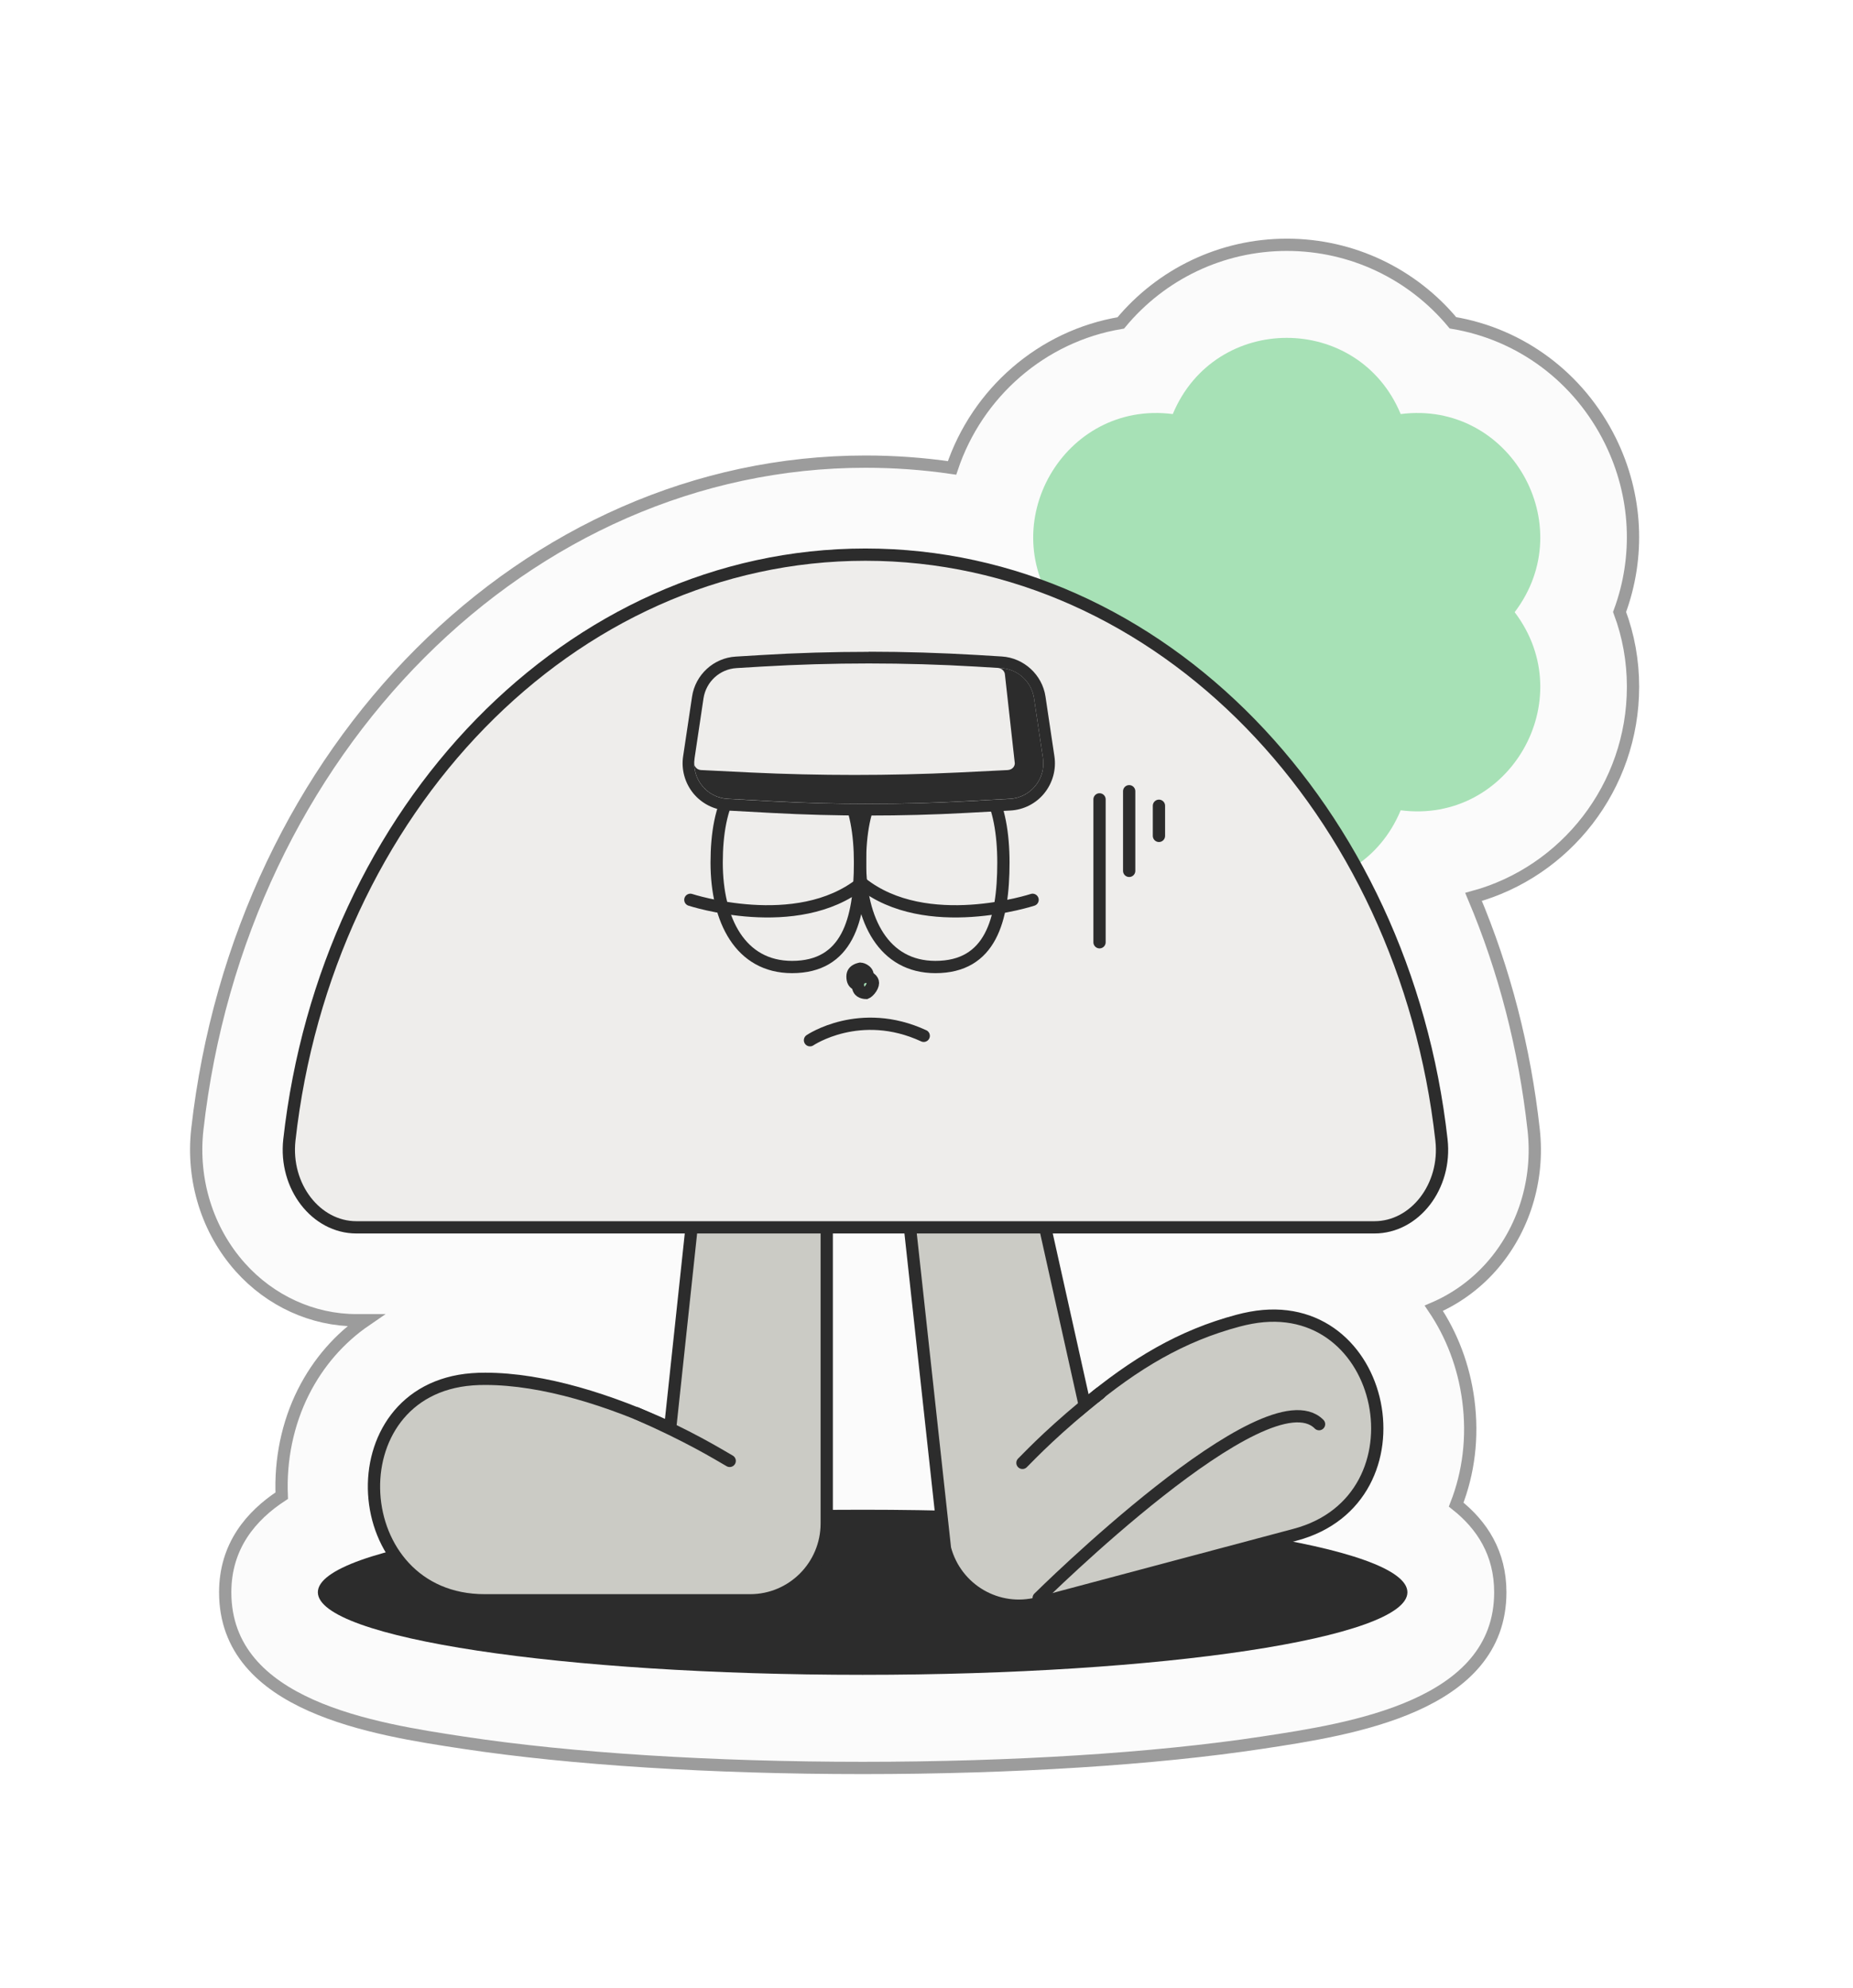 <svg width="151" height="162" viewBox="0 0 151 162" fill="none" xmlns="http://www.w3.org/2000/svg">
<g filter="url(#filter0_g_40000162_4551)">
<g filter="url(#filter1_d_40000162_4551)">
<path d="M71.296 143.062C59.074 143.062 47.523 142.333 38.774 141.006C31.507 139.907 19.352 138.06 19.352 128.747C19.352 124.977 21.466 122.504 23.957 120.875C23.835 117.966 24.42 115.029 25.722 112.434C26.94 110.018 28.676 108.038 30.809 106.579H30.044C26.477 106.579 23.032 105.006 20.579 102.259C17.898 99.256 16.624 95.173 17.077 91.052C20.56 60.016 43.965 36.616 71.532 36.616C73.901 36.616 76.251 36.786 78.582 37.127C80.629 31.017 85.896 26.384 92.332 25.314C95.626 21.344 100.533 18.947 105.865 18.947C111.198 18.947 116.105 21.335 119.399 25.304C124.901 26.223 129.667 29.728 132.234 34.929C134.423 39.373 134.64 44.384 132.979 48.865C133.706 50.807 134.074 52.854 134.074 54.957C134.074 63.142 128.553 70.048 121.079 72.085C123.598 78.044 125.241 84.401 125.977 91.052C126.439 95.154 125.165 99.246 122.494 102.249C121.182 103.718 119.588 104.855 117.842 105.603C119.295 107.754 120.286 110.302 120.654 113.106C121.05 116.138 120.673 119.027 119.663 121.604C121.786 123.281 123.259 125.574 123.259 128.747C123.259 138.06 111.094 139.907 103.827 141.006C95.078 142.333 83.527 143.062 71.305 143.062H71.296Z" fill="#FBFBFB" stroke="#9C9C9C" stroke-miterlimit="10"/>
<path d="M115.142 32.741C124.004 31.595 129.846 41.751 124.429 48.884C129.846 56.018 124.004 66.174 115.142 65.027C111.698 73.307 100.014 73.307 96.569 65.027C87.707 66.174 81.866 56.018 87.283 48.884C81.866 41.751 87.707 31.595 96.569 32.741C100.014 24.461 111.698 24.461 115.142 32.741Z" fill="#A7E1B6"/>
<path d="M71.296 135.474C95.814 135.474 115.69 132.462 115.69 128.747C115.69 125.033 95.814 122.021 71.296 122.021C46.778 122.021 26.902 125.033 26.902 128.747C26.902 132.462 46.778 135.474 71.296 135.474Z" fill="#2C2C2C"/>
<path d="M68.37 59.959V123.139C68.37 126.597 65.577 129.401 62.132 129.401H40.492C29.157 129.401 28.166 112.254 39.473 111.392C39.822 111.363 40.181 111.354 40.548 111.354C45.296 111.354 50.769 113.106 55.611 115.361L61.528 59.968H68.37V59.959Z" fill="#CBCBC5" stroke="#2C2C2C" stroke-miterlimit="10"/>
<path d="M60.462 118.042C59.442 117.455 57.187 116.053 52.864 114.158L60.462 118.042Z" fill="#CBCBC5"/>
<path d="M60.462 118.042C59.442 117.455 57.187 116.053 52.864 114.158" stroke="#2C2C2C" stroke-miterlimit="10" stroke-linecap="round"/>
<path d="M71.296 63.682L78.006 125.185C78.893 128.53 82.3 130.519 85.631 129.628L106.545 124.058C117.502 121.14 114.076 104.315 102.93 106.38C102.581 106.446 102.232 106.522 101.883 106.617C97.296 107.839 93.502 110.084 89.397 113.514L77.902 61.92L71.286 63.682H71.296Z" fill="#CBCBC5" stroke="#2C2C2C" stroke-miterlimit="10"/>
<path d="M84.32 118.203C85.15 117.369 86.981 115.437 90.671 112.491L84.32 118.203Z" fill="#CBCBC5"/>
<path d="M84.32 118.203C85.15 117.369 86.981 115.437 90.671 112.491" stroke="#2C2C2C" stroke-miterlimit="10" stroke-linecap="round"/>
<path d="M85.641 129.212C85.641 129.212 104.242 110.766 108.489 115.048" stroke="#2C2C2C" stroke-miterlimit="10" stroke-linecap="round"/>
<path d="M113.01 99.01H30.045C26.751 99.01 24.165 95.675 24.58 91.895C27.591 64.98 47.466 44.195 71.522 44.195C95.579 44.195 115.454 64.98 118.465 91.895C118.889 95.675 116.294 99.01 113 99.01H113.01Z" fill="#EEEDEB" stroke="#2C2C2C" stroke-miterlimit="10"/>
<path d="M90.671 112.491L90.567 112.585C90.435 112.68 90.303 112.784 90.171 112.898C90.331 112.765 90.501 112.633 90.671 112.491Z" fill="white" stroke="#2C2C2C" stroke-miterlimit="10" stroke-linecap="round"/>
<path d="M71.083 69.29C71.083 73.99 70.036 77.798 65.543 77.798C61.334 77.798 59.4 73.99 59.4 69.29C59.4 64.592 60.825 60.783 65.543 60.783C69.649 60.783 71.083 64.592 71.083 69.29Z" stroke="#2C2C2C" stroke-miterlimit="10"/>
<path d="M82.767 69.29C82.767 73.99 81.719 77.798 77.227 77.798C73.018 77.798 71.083 73.99 71.083 69.29C71.083 64.592 72.508 60.783 77.227 60.783C81.332 60.783 82.767 64.592 82.767 69.29Z" stroke="#2C2C2C" stroke-miterlimit="10"/>
<path d="M71.112 77.428C71.112 77.428 69.97 77.533 69.97 78.575C69.97 79.617 70.781 79.768 71.159 79.768C71.536 79.768 72.197 79.077 72.197 78.452C72.197 77.826 71.546 77.438 71.112 77.438V77.428Z" fill="#2C2C2C"/>
<path d="M57.257 72.322C57.257 72.322 65.93 75.164 71.197 70.958" stroke="#2C2C2C" stroke-miterlimit="10" stroke-linecap="round"/>
<path d="M85.145 72.322C85.145 72.322 76.472 75.164 71.206 70.958" stroke="#2C2C2C" stroke-miterlimit="10" stroke-linecap="round"/>
<path d="M71.55 78.582C71.638 78.582 71.801 78.63 71.942 78.743C72.074 78.85 72.136 78.972 72.136 79.096C72.136 79.247 72.046 79.465 71.876 79.665C71.797 79.76 71.715 79.831 71.647 79.875C71.612 79.898 71.59 79.907 71.58 79.911C71.443 79.909 71.27 79.878 71.141 79.791C71.04 79.723 70.909 79.587 70.909 79.219C70.909 78.929 71.048 78.788 71.22 78.694C71.314 78.642 71.412 78.61 71.491 78.591C71.507 78.587 71.522 78.585 71.535 78.582H71.55Z" fill="#A7E1B6" stroke="#2C2C2C"/>
<path d="M71.796 64.971C69.191 64.971 66.548 64.904 63.944 64.762L60.272 64.563C59.329 64.516 58.441 64.061 57.847 63.332C57.252 62.593 56.988 61.636 57.13 60.698L57.866 55.828C58.102 54.265 59.414 53.062 60.99 52.967L63.028 52.844C65.935 52.674 68.889 52.579 71.805 52.579C74.721 52.579 77.675 52.664 80.582 52.844L82.62 52.967C84.197 53.062 85.508 54.265 85.744 55.828L86.471 60.698C86.612 61.636 86.348 62.593 85.754 63.332C85.159 64.071 84.272 64.516 83.328 64.563L79.657 64.762C77.052 64.904 74.41 64.971 71.805 64.971H71.796Z" fill="#EEEDEB"/>
<path d="M71.796 53.062C74.712 53.062 77.628 53.147 80.544 53.318L82.583 53.441C83.942 53.526 85.065 54.55 85.263 55.904L85.99 60.774C86.244 62.469 84.989 64.004 83.29 64.099L79.619 64.298C77.014 64.44 74.4 64.506 71.796 64.506C69.191 64.506 66.577 64.44 63.972 64.298L60.301 64.099C58.602 64.004 57.347 62.469 57.602 60.774L58.328 55.904C58.536 54.55 59.65 53.526 61.008 53.441L63.047 53.318C65.963 53.147 68.879 53.062 71.796 53.062ZM71.796 52.115C68.87 52.115 65.906 52.2 62.99 52.38L60.952 52.503C59.159 52.607 57.658 53.981 57.394 55.772L56.667 60.632C56.507 61.702 56.809 62.792 57.488 63.635C58.168 64.468 59.178 64.99 60.254 65.046L63.925 65.245C66.539 65.387 69.181 65.454 71.796 65.454C74.41 65.454 77.062 65.387 79.666 65.245L83.338 65.046C84.413 64.99 85.423 64.478 86.103 63.635C86.782 62.792 87.084 61.702 86.924 60.632L86.197 55.762C85.933 53.981 84.432 52.607 82.639 52.494L80.601 52.37C77.684 52.2 74.721 52.105 71.796 52.105V52.115Z" fill="#2C2C2C"/>
<path d="M82.582 53.441C83.941 53.517 85.064 54.55 85.263 55.895L85.989 60.764C86.244 62.46 84.989 64.004 83.29 64.09L79.619 64.288C74.409 64.573 69.191 64.573 63.972 64.288L60.31 64.09C58.753 64.014 57.573 62.716 57.573 61.209C57.573 61.361 57.639 61.475 57.705 61.541C57.781 61.636 57.922 61.74 58.149 61.749L62.178 61.948C64.981 62.081 67.822 62.147 70.635 62.147C73.447 62.147 76.288 62.081 79.091 61.948L83.12 61.749C83.347 61.73 83.479 61.636 83.564 61.541C83.639 61.456 83.724 61.304 83.687 61.115L82.884 53.905C82.837 53.65 82.601 53.441 82.318 53.432H82.582V53.441Z" fill="#2C2C2C"/>
<path d="M90.6 64.137V75.78" stroke="#2C2C2C" stroke-miterlimit="10" stroke-linecap="round"/>
<path d="M93.016 63.474V69.963" stroke="#2C2C2C" stroke-miterlimit="10" stroke-linecap="round"/>
<path d="M95.442 64.658V67.112" stroke="#2C2C2C" stroke-miterlimit="10" stroke-linecap="round"/>
<path d="M67.006 83.764C67.006 83.764 71.074 80.998 76.274 83.404" stroke="#2C2C2C" stroke-miterlimit="10" stroke-linecap="round"/>
</g>
</g>
<defs>
<filter id="filter0_g_40000162_4551" x="-0.4" y="-0.4" width="151.8" height="162.8" filterUnits="userSpaceOnUse" color-interpolation-filters="sRGB">
<feFlood flood-opacity="0" result="BackgroundImageFix"/>
<feBlend mode="normal" in="SourceGraphic" in2="BackgroundImageFix" result="shape"/>
<feTurbulence type="fractalNoise" baseFrequency="0.667 0.667" numOctaves="3" seed="7043" />
<feDisplacementMap in="shape" scale="0.8" xChannelSelector="R" yChannelSelector="G" result="displacedImage" width="100%" height="100%" />
<feMerge result="effect1_texture_40000162_4551">
<feMergeNode in="displacedImage"/>
</feMerge>
</filter>
<filter id="filter1_d_40000162_4551" x="13.488" y="17.447" width="122.086" height="129.115" filterUnits="userSpaceOnUse" color-interpolation-filters="sRGB">
<feFlood flood-opacity="0" result="BackgroundImageFix"/>
<feColorMatrix in="SourceAlpha" type="matrix" values="0 0 0 0 0 0 0 0 0 0 0 0 0 0 0 0 0 0 127 0" result="hardAlpha"/>
<feOffset dx="-1" dy="1"/>
<feGaussianBlur stdDeviation="1"/>
<feComposite in2="hardAlpha" operator="out"/>
<feColorMatrix type="matrix" values="0 0 0 0 0 0 0 0 0 0 0 0 0 0 0 0 0 0 0.25 0"/>
<feBlend mode="normal" in2="BackgroundImageFix" result="effect1_dropShadow_40000162_4551"/>
<feBlend mode="normal" in="SourceGraphic" in2="effect1_dropShadow_40000162_4551" result="shape"/>
</filter>
</defs>
</svg>
